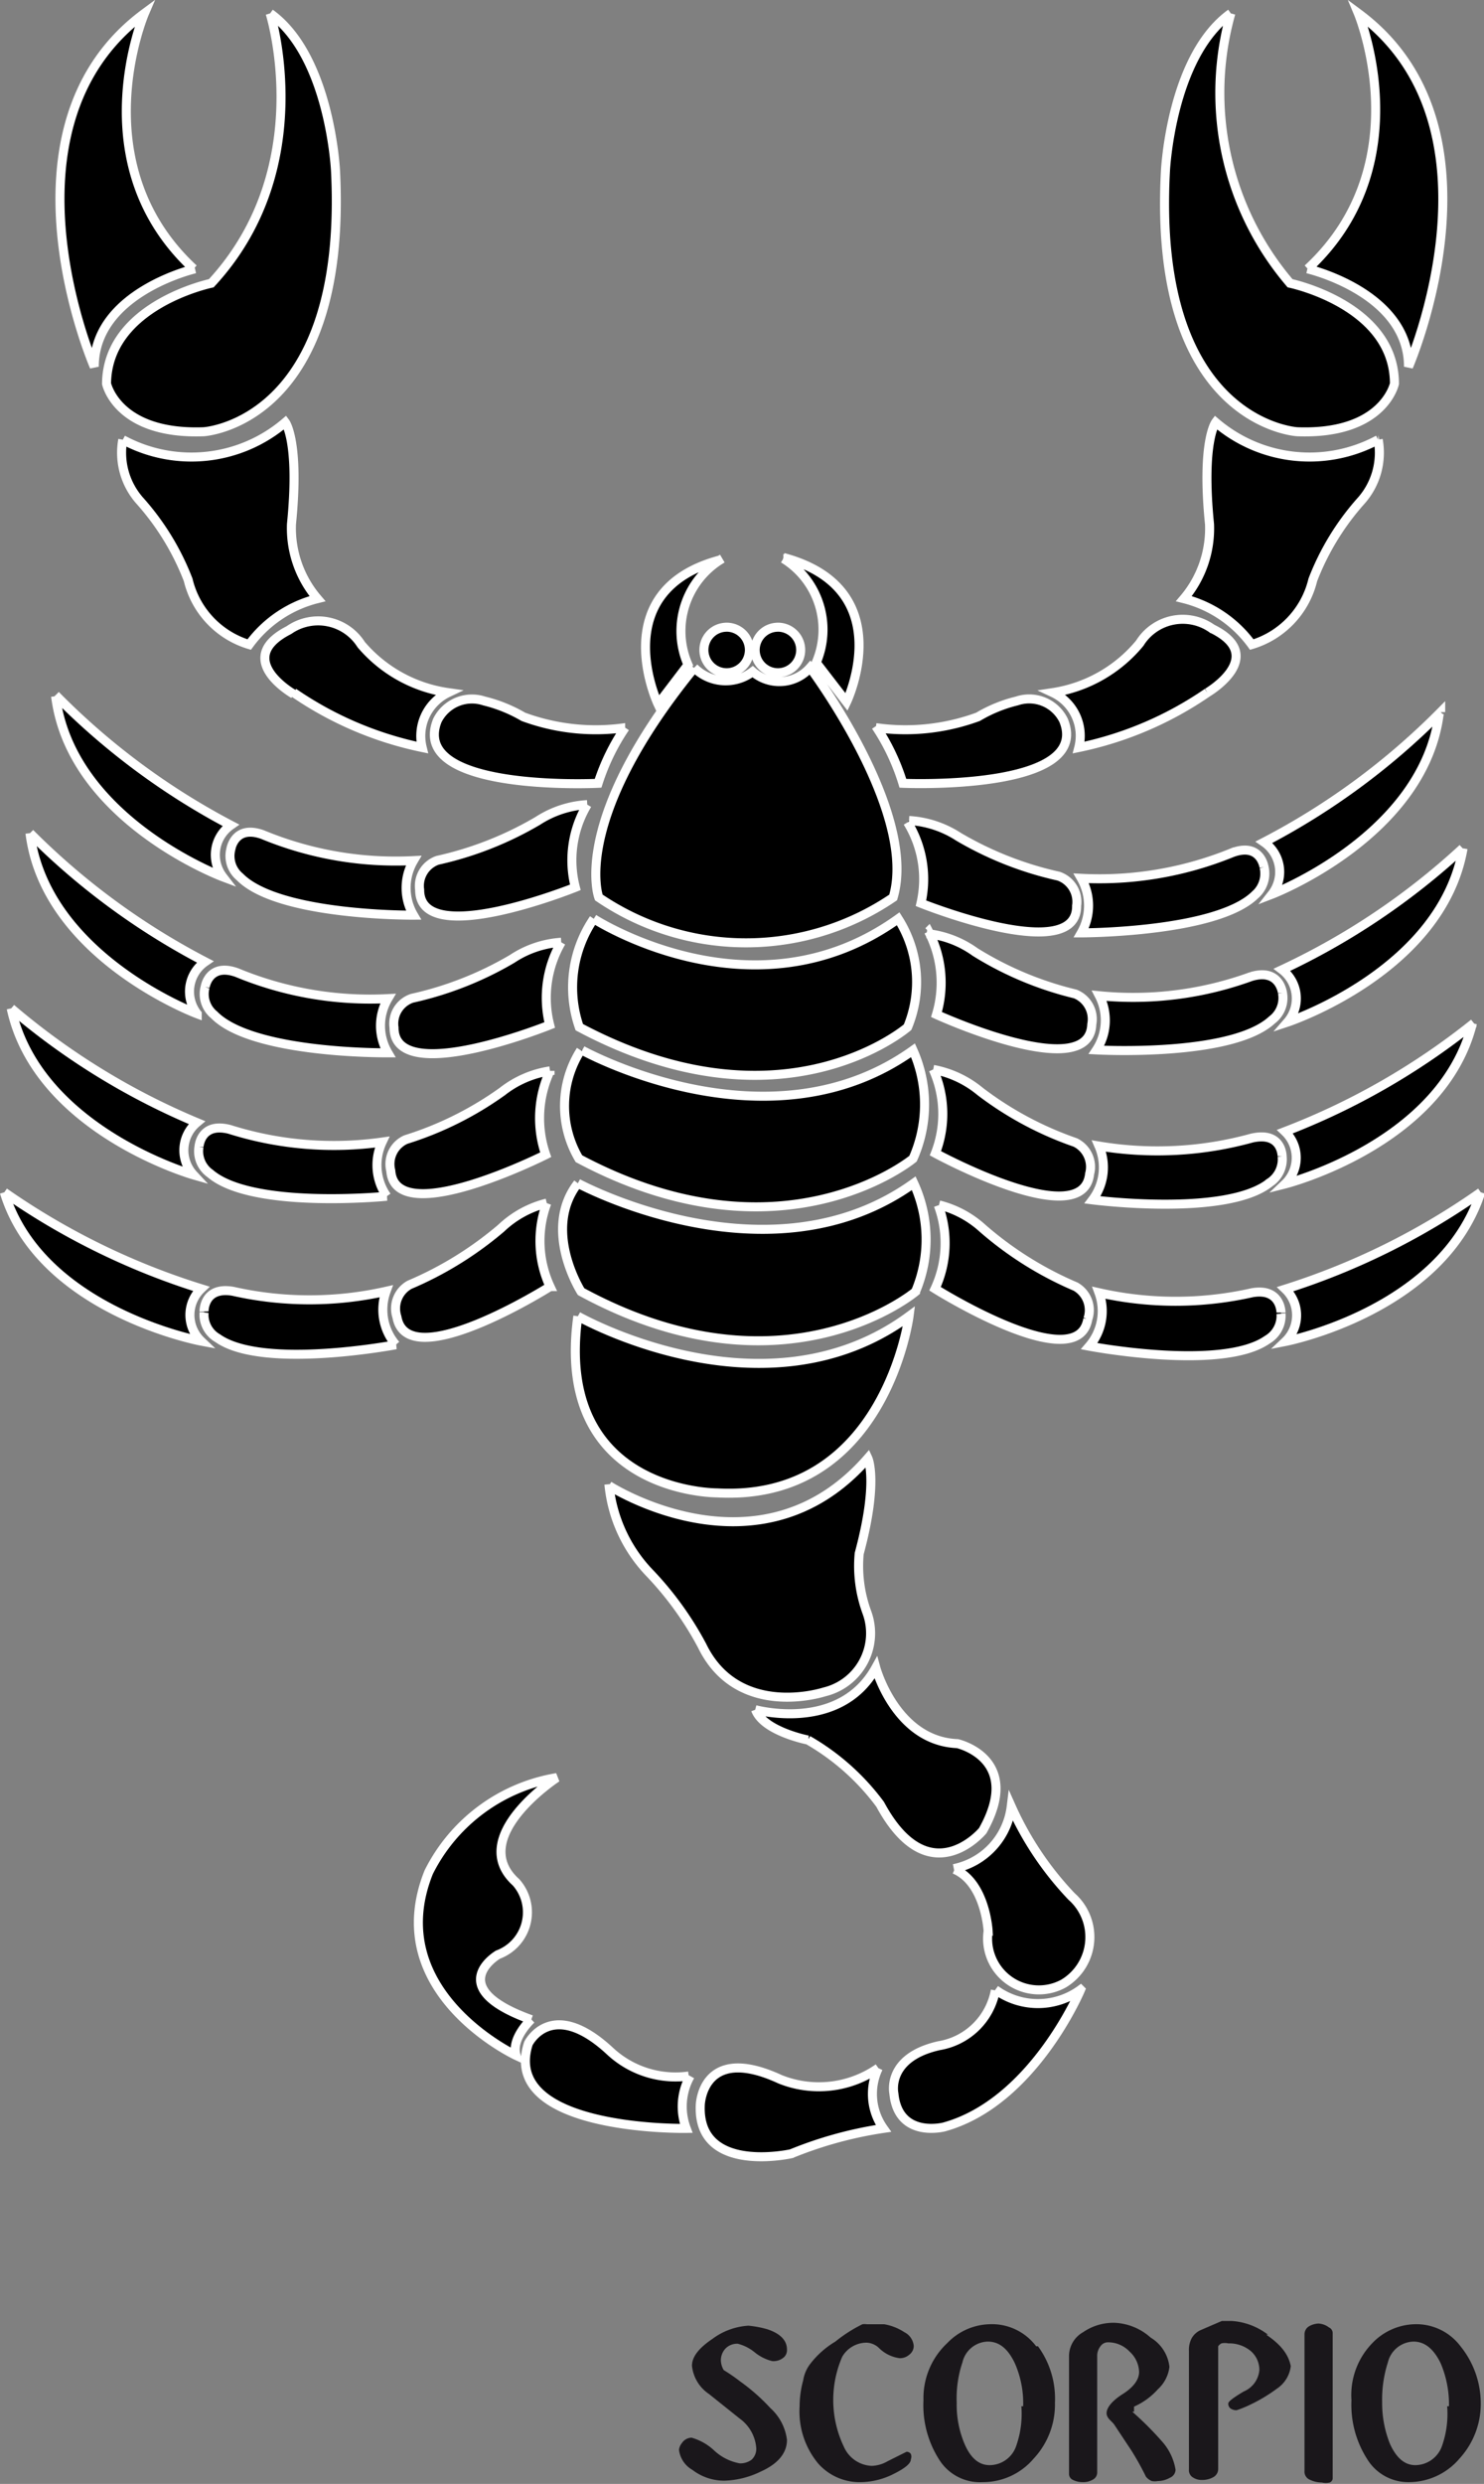 <svg xmlns="http://www.w3.org/2000/svg" viewBox="0 0 41.09 68.75"><rect x="0" y="0" width="41.09" height="68.75" fill="#808080" stroke="none"/><defs><style>.cls-1{fill:#1a171b;}.cls-2{stroke:#fff;stroke-width:0.25px;}</style></defs><title>Asset 409</title><g id="Layer_2" data-name="Layer 2"><g id="Layer_1-2" data-name="Layer 1"><path class="cls-1" d="M20.09,65a.48.48,0,0,0-.13.34.56.56,0,0,0,.08.26,4.62,4.62,0,0,1,.45.31,5.37,5.37,0,0,1,.84.74,1.42,1.42,0,0,1,.46.88c0,.36-.24.66-.73.88a2.46,2.46,0,0,1-1,.25,1.45,1.45,0,0,1-.89-.3.74.74,0,0,1-.37-.56.38.38,0,0,1,.08-.18.33.33,0,0,1,.27-.15,1.52,1.52,0,0,1,.62.35,1.4,1.4,0,0,0,.71.36.52.52,0,0,0,.33-.1.41.41,0,0,0,.13-.32,1.11,1.11,0,0,0-.46-.82l-.85-.68a1.07,1.07,0,0,1-.47-.78c0-.25.19-.49.56-.74a1.86,1.86,0,0,1,1-.37,2.78,2.78,0,0,1,.53.1c.36.12.54.31.54.56a.27.27,0,0,1-.07.2.43.43,0,0,1-.34.12,1.24,1.24,0,0,1-.48-.24,1.22,1.22,0,0,0-.47-.24A.45.45,0,0,0,20.09,65ZM24,64.84a.53.53,0,0,1,.33.14,1,1,0,0,0,.58.29.39.39,0,0,0,.27-.1.3.3,0,0,0,.12-.24.47.47,0,0,0-.26-.38,1.46,1.46,0,0,0-.56-.22H24a.48.48,0,0,0-.12,0,3.91,3.91,0,0,0-.75.48,2.47,2.47,0,0,0-.69.61,1,1,0,0,0-.2.46,2.76,2.76,0,0,0-.1.72,2.26,2.26,0,0,0,.51,1.58,1.53,1.53,0,0,0,1.2.52,2.07,2.07,0,0,0,.9-.23c.32-.16.47-.29.47-.4a.2.2,0,0,0,0-.15.14.14,0,0,0-.12-.06l-.52.26a.94.94,0,0,1-.44.13.88.88,0,0,1-.77-.52,3,3,0,0,1-.05-2.5A.78.78,0,0,1,24,64.84Zm4.74.1a2.45,2.45,0,0,1,.47,1.56,2.19,2.19,0,0,1-.59,1.55,1.84,1.84,0,0,1-1.41.65A1.33,1.33,0,0,1,26,68.07a2.79,2.79,0,0,1-.43-1.64,2.08,2.08,0,0,1,.66-1.58,1.68,1.68,0,0,1,1.16-.52A1.53,1.53,0,0,1,28.69,64.94Zm-.41,1.66a2.75,2.75,0,0,0-.23-1.19c-.19-.4-.43-.6-.75-.6a.74.74,0,0,0-.7.57,3.13,3.13,0,0,0-.16,1.12,2.78,2.78,0,0,0,.22,1.15c.17.39.4.58.69.58a.78.78,0,0,0,.74-.54A2.66,2.66,0,0,0,28.28,66.6Zm3.07.15v-.14a1.93,1.93,0,0,0,.66-.48,1,1,0,0,0,.32-.62,1.08,1.08,0,0,0-.52-.81,1.59,1.59,0,0,0-1-.41,1.48,1.48,0,0,0-.87.26.76.76,0,0,0-.39.65v3.27a.18.18,0,0,0,.11.17.6.6,0,0,0,.27.06.51.51,0,0,0,.28-.07.22.22,0,0,0,.12-.19V65.22a.43.43,0,0,1,.09-.28.25.25,0,0,1,.22-.11.82.82,0,0,1,.59.26.79.79,0,0,1,.26.56c0,.21-.15.42-.45.61s-.45.38-.45.53.15.22.22.33l.47.71a7.83,7.83,0,0,1,.4.72.42.42,0,0,0,.16.12.51.51,0,0,0,.17,0,.68.68,0,0,0,.33-.09.25.25,0,0,0,.16-.22,1.54,1.54,0,0,0-.37-.78A8.79,8.79,0,0,0,31.35,66.75Zm3.71-2.13a1.85,1.85,0,0,0-1-.38h-.17l-.11,0-.58.25a.54.54,0,0,0-.25.22.67.67,0,0,0-.08.35v3.29a.23.23,0,0,0,.11.22.44.44,0,0,0,.26.07.62.62,0,0,0,.31-.08.26.26,0,0,0,.13-.23V64.94a.24.24,0,0,1,.09-.08.44.44,0,0,1,.19,0,.93.93,0,0,1,.62.21.69.69,0,0,1,.24.53.71.71,0,0,1-.43.59c-.29.17-.43.28-.43.33a.16.16,0,0,0,.06.14.29.29,0,0,0,.17.05,3,3,0,0,0,.39-.16,4.39,4.39,0,0,0,.73-.44.87.87,0,0,0,.38-.62C35.68,65.18,35.48,64.9,35.06,64.62Zm1.43-.31a.58.58,0,0,0-.3.08.26.26,0,0,0-.12.23v3.77a.24.24,0,0,0,.14.24.77.77,0,0,0,.34.08.45.45,0,0,0,.22,0,.13.13,0,0,0,.08-.13v-4a.17.17,0,0,0-.1-.16A.53.53,0,0,0,36.49,64.31ZM41,66.5a2.24,2.24,0,0,1-.59,1.55A1.84,1.84,0,0,1,39,68.7a1.33,1.33,0,0,1-1.14-.63,2.79,2.79,0,0,1-.44-1.64A2.06,2.06,0,0,1,38,64.85a1.68,1.68,0,0,1,1.16-.52,1.53,1.53,0,0,1,1.28.61A2.52,2.52,0,0,1,41,66.5Zm-.88.1a2.9,2.9,0,0,0-.23-1.19q-.29-.6-.75-.6a.75.75,0,0,0-.71.57,3.37,3.37,0,0,0-.16,1.12,3,3,0,0,0,.22,1.15c.18.39.41.58.7.58a.79.79,0,0,0,.74-.54A2.66,2.66,0,0,0,40.07,66.6Z"/><path class="cls-2" d="M19.22,18.48a1.23,1.23,0,0,0,1.62.11,1.13,1.13,0,0,0,1.59-.11s3,4,2.3,6.36a7.24,7.24,0,0,1-8.15,0s-.81-2.11,2.64-6.35m.75-3c-3.25.84-1.75,4-1.75,4l.83-1.09A2.33,2.33,0,0,1,20,15.46m.12,1.9a.63.63,0,1,0,.63.63A.63.63,0,0,0,20.09,17.36Zm1.42,0a.63.63,0,1,0,.63.63A.63.63,0,0,0,21.51,17.36Zm.15-1.9a2.31,2.31,0,0,1,.91,2.88l.84,1.09s1.5-3.13-1.75-4m-5.25,10a3.37,3.37,0,0,0-.4,3c5.63,3,9.09,0,9.09,0a3.26,3.26,0,0,0-.26-3c-4,2.87-8.43,0-8.43,0m-.36,3.64a2.87,2.87,0,0,0-.05,3c5.63,3,9.25,0,9.25,0a3.68,3.68,0,0,0,0-3c-4,2.86-9.16,0-9.16,0m-.12,3.68c-1,1.29.09,3,.09,3,5.63,3.06,9.26,0,9.26,0a3.71,3.71,0,0,0-.05-3c-4,2.87-9.3,0-9.3,0M16,36.43c-.68,4.91,3.85,4.89,3.85,4.89,4.65.26,5.32-4.89,5.32-4.89-4,2.94-9.17,0-9.17,0m.86,4.65A4.1,4.1,0,0,0,18,43.55a9.1,9.1,0,0,1,1.44,2c1,2.06,3.38,1.28,3.38,1.28A1.67,1.67,0,0,0,24,44.62,3.72,3.72,0,0,1,23.79,43c.54-2,.24-2.64.24-2.64-3,3.45-7.17.76-7.17.76m4.06,6.2c.22.6,1.45.84,1.45.84a6.53,6.53,0,0,1,2,1.78c1.36,2.52,2.84.73,2.84.73,1.13-2-.7-2.41-.7-2.41-1.71-.07-2.26-2.1-2.26-2.1-1,1.81-3.34,1.16-3.34,1.16m5.52,4.42c.86.37.93,1.71.93,1.71a1.42,1.42,0,0,0,2.09,1.45,1.5,1.5,0,0,0,.22-2.41A8.85,8.85,0,0,1,28,50a2,2,0,0,1-1.59,1.72m1.15,3.37A1.9,1.9,0,0,1,26,56.62c-1.47.33-1.25,1.32-1.25,1.32.12,1.26,1.39.93,1.39.93,2.47-.68,3.78-3.8,3.78-3.8a2,2,0,0,1-2.36,0m-3.24,2.17a2.88,2.88,0,0,1-2.72.31c-2.16-1-2.21.71-2.21.71-.09,1.94,2.52,1.35,2.52,1.35a11,11,0,0,1,2.55-.7,1.65,1.65,0,0,1-.14-1.67m-5.25.22a2.66,2.66,0,0,1-2.17-.68c-1.63-1.52-2.27-.22-2.27-.22C13.84,59,19,58.91,19,58.91a1.73,1.73,0,0,1,.11-1.45M14.71,55.9c-2.48-.89-.92-1.8-.92-1.8a1.25,1.25,0,0,0,.5-2c-1.39-1.25,1.13-2.9,1.13-2.9a4.85,4.85,0,0,0-3.55,2.62c-1.33,3.32,2.42,5.07,2.42,5.07-.15-.47.42-1,.42-1M5.36,7.44C2.22,4.53,4,.37,4,.37c-4.27,3.16-1.39,9.78-1.39,9.78,0-2.06,2.79-2.71,2.79-2.71M7.48.37S8.82,4.63,5.85,7.84c0,0-2.88.6-2.9,2.78,0,0,.3,1.42,2.69,1.33,0,0,4-.23,3.65-7.22,0,0-.15-3.17-1.81-4.36M3.4,12.17a2,2,0,0,0,.49,1.71,7.13,7.13,0,0,1,1.32,2.17A2.47,2.47,0,0,0,6.9,17.84a3.34,3.34,0,0,1,1.89-1.27,3,3,0,0,1-.72-2.06c.23-2.29-.17-2.82-.17-2.82a4,4,0,0,1-4.5.48m4.73,7a9.78,9.78,0,0,0,3.56,1.52,1.33,1.33,0,0,1,.72-1.52A3.88,3.88,0,0,1,10,17.84a1.41,1.41,0,0,0-2-.4c-1.57.8.13,1.77.13,1.77m9.18.93a5.78,5.78,0,0,1-2.82-.3,4.05,4.05,0,0,0-1.09-.44,1.07,1.07,0,0,0-1.29.54c-.8,2,4.45,1.74,4.45,1.74a6,6,0,0,1,.75-1.54M1.54,19.27c.43,3.43,4.63,5,4.63,5a1,1,0,0,1,.22-1.43,19.58,19.58,0,0,1-4.85-3.6m4.85,4.27a.75.75,0,0,0,.25.76c1.07,1.09,4.81,1.06,4.81,1.06a1.49,1.49,0,0,1,0-1.51,9.63,9.63,0,0,1-4.18-.72c-.78-.28-.88.41-.88.41m9.87-1.24a2.81,2.81,0,0,0-1.37.45,9.51,9.51,0,0,1-2.77,1.09.75.75,0,0,0-.5.82c0,1.67,4.31-.07,4.31-.07a3,3,0,0,1,.33-2.29M.83,23.06c.43,3.43,4.63,5,4.63,5a1,1,0,0,1,.22-1.44A19.64,19.64,0,0,1,.83,23.06m4.85,4.26a.74.74,0,0,0,.25.77c1.07,1.09,4.81,1.05,4.81,1.05a1.48,1.48,0,0,1,0-1.5,9.63,9.63,0,0,1-4.18-.72c-.78-.28-.88.4-.88.4m9.86-1.24a2.78,2.78,0,0,0-1.36.46,9.51,9.51,0,0,1-2.77,1.09.74.74,0,0,0-.5.81c0,1.67,4.31-.07,4.31-.07a3.06,3.06,0,0,1,.32-2.29M.31,27.91c.73,3.38,5.05,4.61,5.05,4.61a1,1,0,0,1,.09-1.45A19.49,19.49,0,0,1,.31,27.91m5.2,3.83a.75.75,0,0,0,.31.74c1.16,1,4.89.63,4.89.63a1.5,1.5,0,0,1-.13-1.5,9.58,9.58,0,0,1-4.22-.35c-.81-.21-.85.48-.85.48m9.72-2.1a2.82,2.82,0,0,0-1.32.57,9.36,9.36,0,0,1-2.67,1.33.74.74,0,0,0-.42.86c.12,1.66,4.29-.44,4.29-.44a3.1,3.1,0,0,1,.12-2.32M.12,33c1,3.29,5.45,4.12,5.45,4.12a1,1,0,0,1,0-1.45A19.77,19.77,0,0,1,.12,33m5.53,3.33a.75.75,0,0,0,.38.71c1.25.88,4.93.18,4.93.18a1.49,1.49,0,0,1-.27-1.48,9.63,9.63,0,0,1-4.24,0c-.82-.14-.8.56-.8.56m9.49-3a2.81,2.81,0,0,0-1.26.69,9.81,9.81,0,0,1-2.54,1.57.75.75,0,0,0-.35.89c.29,1.65,4.24-.84,4.24-.84a3,3,0,0,1-.09-2.31M36.2,7.44S39,8.09,39,10.15c0,0,2.88-6.62-1.39-9.78,0,0,1.74,4.16-1.4,7.07M34.08.37c-1.66,1.19-1.81,4.36-1.81,4.36-.38,7,3.65,7.22,3.65,7.22,2.39.09,2.69-1.33,2.69-1.33,0-2.18-2.89-2.78-2.89-2.78A8.11,8.11,0,0,1,34.08.37m4.08,11.8a4,4,0,0,1-4.5-.48s-.4.53-.17,2.82a3,3,0,0,1-.71,2.06,3.33,3.33,0,0,1,1.88,1.27,2.47,2.47,0,0,0,1.69-1.79,7.13,7.13,0,0,1,1.32-2.17,2,2,0,0,0,.49-1.71m-4.73,7s1.7-1,.13-1.77a1.4,1.4,0,0,0-2,.4,3.88,3.88,0,0,1-2.41,1.37,1.32,1.32,0,0,1,.72,1.52,9.78,9.78,0,0,0,3.56-1.52m-9.18.93A6,6,0,0,1,25,21.68s5.25.23,4.45-1.74a1.06,1.06,0,0,0-1.29-.54,3.91,3.91,0,0,0-1.08.44,5.83,5.83,0,0,1-2.83.3m15.64-.43A19.58,19.58,0,0,1,35,23.31a1,1,0,0,1,.22,1.44s4.2-1.61,4.63-5M35,24s-.1-.69-.88-.4a9.72,9.72,0,0,1-4.18.71,1.52,1.52,0,0,1,0,1.51s3.74,0,4.81-1.05A.78.78,0,0,0,35,24m-9.87-1.24A3,3,0,0,1,25.5,25s4.33,1.74,4.31.07a.75.75,0,0,0-.5-.82,9.51,9.51,0,0,1-2.77-1.09,2.81,2.81,0,0,0-1.37-.45m15.33.77a19.59,19.59,0,0,1-5,3.36,1,1,0,0,1,.15,1.45s4.27-1.41,4.86-4.81m-5,4s-.08-.69-.87-.45a9.55,9.55,0,0,1-4.2.53,1.49,1.49,0,0,1-.08,1.5s3.74.21,4.86-.83a.76.76,0,0,0,.29-.75m-9.8-1.7a3.06,3.06,0,0,1,.22,2.3s4.24,1.94,4.3.27a.75.75,0,0,0-.46-.84A9.4,9.4,0,0,1,27,26.35a2.78,2.78,0,0,0-1.34-.51m15.15,2.48a19.56,19.56,0,0,1-5.23,3,1,1,0,0,1,0,1.45s4.36-1.1,5.19-4.45M35.5,32s0-.69-.84-.5a9.82,9.82,0,0,1-4.23.22,1.49,1.49,0,0,1-.18,1.49s3.72.48,4.91-.48A.77.77,0,0,0,35.5,32m-9.66-2.4a3,3,0,0,1,.06,2.32s4.09,2.23,4.27.57a.75.75,0,0,0-.4-.87,9.41,9.41,0,0,1-2.63-1.41,2.85,2.85,0,0,0-1.3-.61M41,33a19.69,19.69,0,0,1-5.41,2.68,1,1,0,0,1,0,1.45S39.93,36.29,41,33m-5.53,3.33s0-.69-.8-.55a9.63,9.63,0,0,1-4.24,0,1.49,1.49,0,0,1-.27,1.48s3.68.7,4.93-.18a.77.77,0,0,0,.38-.72m-9.49-3a3,3,0,0,1-.09,2.31s3.95,2.48,4.23.84a.75.75,0,0,0-.34-.9A9.69,9.69,0,0,1,27.21,34,2.81,2.81,0,0,0,26,33.35"/></g></g></svg>